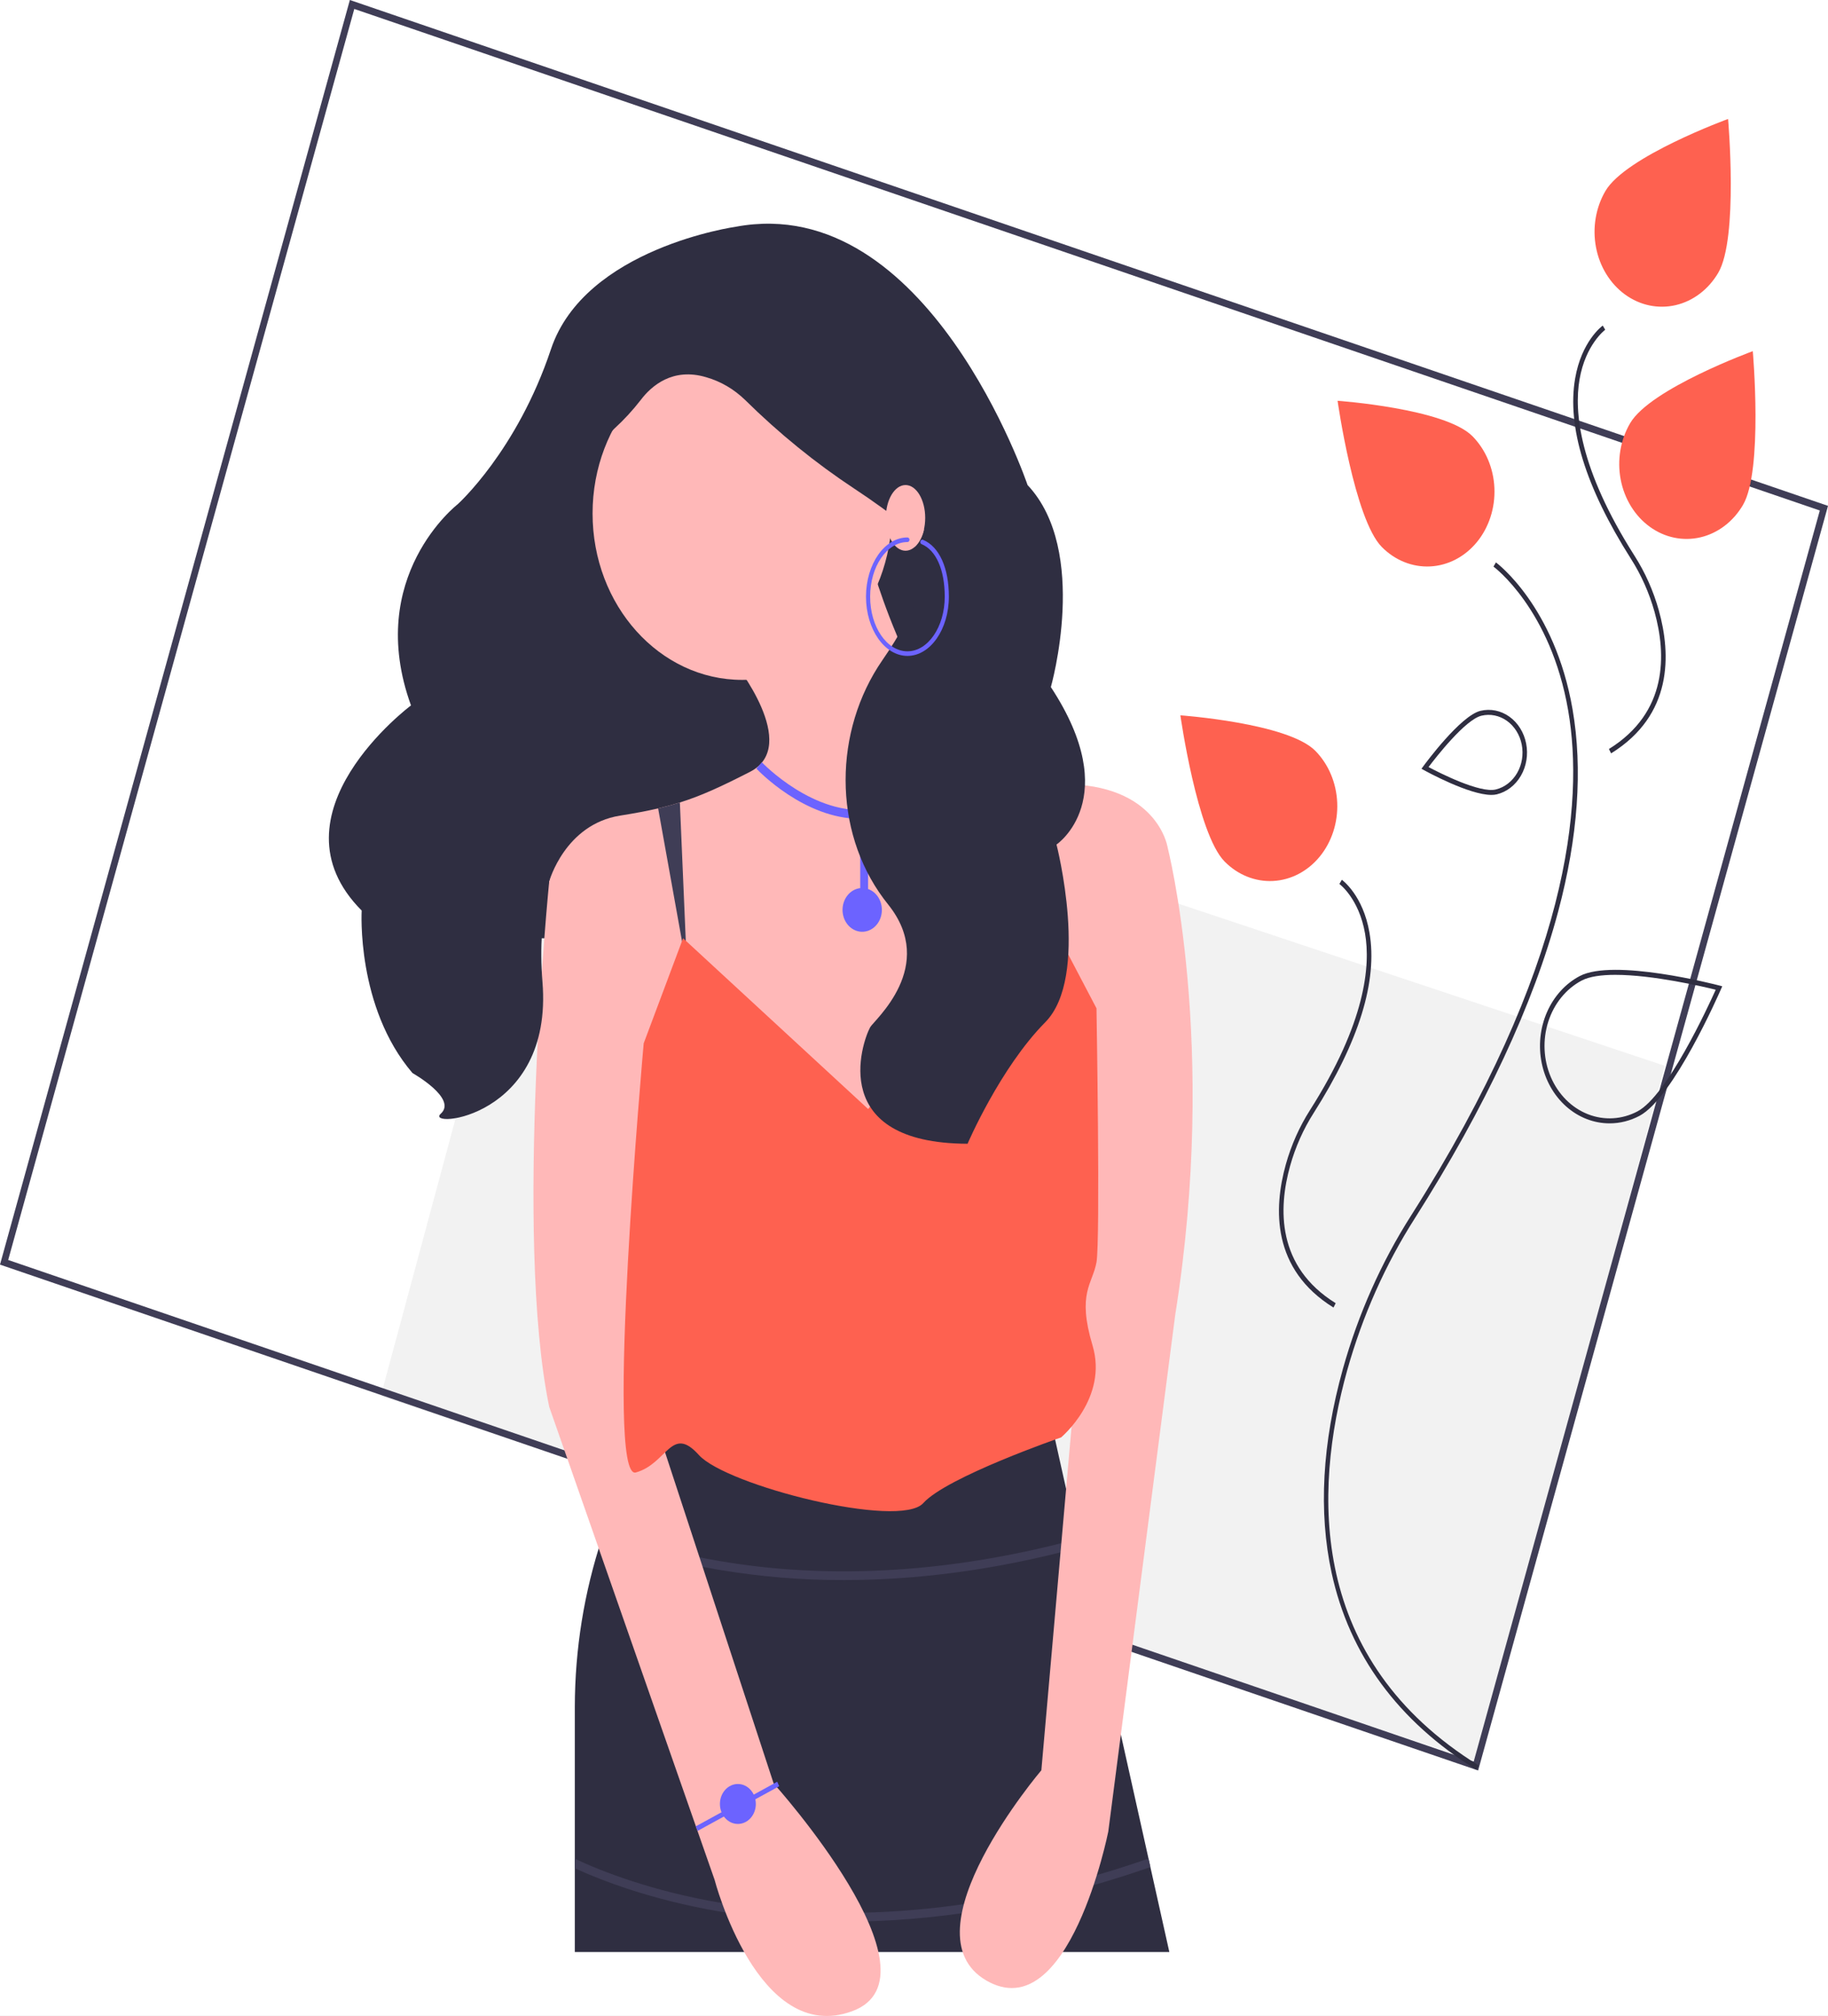 <svg width="840" height="926" viewBox="0 0 840 926" fill="none" xmlns="http://www.w3.org/2000/svg">
<rect x="0" y="0" width="840" height="926" fill="#808080" stroke="none"/>
<g clip-path="url(#clip0)">
<rect width="840" height="926" fill="white"/>
<path d="M765.019 489.568L261.133 321.658L174.957 641.304L678.844 809.214L765.019 489.568Z" fill="#F2F2F2"/>
<path d="M679.231 813.244L0 580.884L160.769 0L840 232.359L679.231 813.244ZM3.761 578.752L677.199 809.13L836.239 234.492L162.801 4.114L3.761 578.752Z" fill="#3F3D56"/>
<path d="M432.377 194.333H244.817V430.981H432.377V194.333Z" fill="#2F2E41"/>
<path d="M537.333 896.624H264.141V783.983C264.186 757.534 268.418 731.3 276.642 706.482C277.059 705.215 277.475 703.968 277.909 702.721C290.013 667.742 305.753 647.205 305.753 647.205C416.115 715.594 483.057 653.239 483.057 653.239L495.034 706.945L495.902 710.847L527.762 853.7L528.631 857.622L537.333 896.624Z" fill="#2F2E41"/>
<path d="M495.889 710.833C454.783 721.956 418.363 725.778 387.661 725.778C368.548 725.826 349.46 724.259 330.561 721.091C312.224 718.033 294.173 713.139 276.628 706.468C277.044 705.201 277.46 703.954 277.895 702.707C295.273 709.312 313.155 714.146 331.321 717.149C368.646 723.505 424.949 725.878 495.021 706.931L495.889 710.833Z" fill="#3F3D56"/>
<path d="M528.629 857.624C473.973 876.632 426.282 882.686 387.674 882.686C368.561 882.735 349.474 881.168 330.575 878C299.493 872.669 276.823 863.96 264.141 858.147V853.782C276.28 859.495 299.239 868.586 331.335 874.057C374.304 881.379 442.439 883.41 527.761 853.702L528.629 857.624Z" fill="#3F3D56"/>
<path d="M536.429 388.718L497.911 462.659V462.679L496.627 465.153L407.975 553.657L299.422 471.188L252.383 404.81C252.383 404.81 259.62 378.661 284.949 374.638C291.625 373.572 297.288 372.526 302.444 371.319C305.954 370.495 309.228 369.61 312.431 368.604C322.363 365.486 331.536 361.242 344.653 354.524C368.173 342.455 337.416 304.237 337.416 304.237L400.738 259.985C400.738 259.985 428.854 361.564 478.155 360.658C478.878 360.658 479.602 360.618 480.344 360.558C483.058 360.337 485.645 360.236 488.105 360.216C531.563 359.894 536.429 388.718 536.429 388.718Z" fill="#FFB8B8"/>
<path d="M315.684 445.049L302.422 371.33C305.932 370.505 309.206 369.62 312.409 368.614L315.684 445.049Z" fill="#3F3D56"/>
<path d="M488.111 360.227L475.826 433.986L478.16 360.669C478.884 360.669 479.608 360.629 480.349 360.569C483.063 360.347 485.65 360.247 488.111 360.227Z" fill="#3F3D56"/>
<path d="M341.048 312.297C379.018 312.297 409.799 278.076 409.799 235.862C409.799 193.648 379.018 159.427 341.048 159.427C303.079 159.427 272.298 193.648 272.298 235.862C272.298 278.076 303.079 312.297 341.048 312.297Z" fill="#FFB8B8"/>
<path d="M263.229 392.758L252.374 404.827C252.374 404.827 236.091 567.754 252.374 646.201L328.361 863.437C328.361 863.437 348.262 939.872 391.683 923.78C435.104 907.689 355.499 819.185 355.499 819.185L299.413 648.212V434.999L263.229 392.758Z" fill="#FFB8B8"/>
<path d="M509.279 370.626L536.417 388.729C536.417 388.729 559.937 479.244 540.036 603.953L509.279 841.303C509.279 841.303 491.187 931.818 453.194 909.692C415.201 887.566 478.523 813.143 478.523 813.143L494.806 628.09L498.424 434.992L509.279 370.626Z" fill="#FFB8B8"/>
<path d="M398.919 509.407L313.885 430.961L295.793 479.235C295.793 479.235 277.701 680.379 292.175 676.356C306.649 672.334 308.458 654.231 321.122 668.311C333.787 682.391 413.393 702.505 424.248 690.437C435.103 678.368 487.571 660.265 487.571 660.265C487.571 660.265 509.282 642.162 502.045 618.025C494.808 593.887 502.045 589.865 503.854 579.807C505.663 569.75 503.854 463.144 503.854 463.144L478.525 414.869L398.919 509.407Z" fill="#FE6150"/>
<path d="M401.18 375.709C417.24 373.491 431.168 362.142 442.576 341.976L439.513 339.835C428.716 358.92 415.675 369.646 400.754 371.715C374.239 375.389 350.322 350.396 350.083 350.144L347.585 353.054C348.535 354.063 369.63 376.115 395.24 376.115C395.256 376.115 395.273 376.113 395.289 376.113V407.944C393.061 408.195 390.996 409.356 389.494 411.203C387.993 413.05 387.161 415.45 387.16 417.94C387.159 420.43 387.989 422.831 389.49 424.679C390.991 426.527 393.055 427.69 395.283 427.942C397.511 428.195 399.743 427.519 401.549 426.046C403.354 424.573 404.603 422.408 405.055 419.969C405.506 417.53 405.127 414.992 403.991 412.847C402.856 410.701 401.044 409.1 398.908 408.355V375.942C399.663 375.879 400.419 375.814 401.18 375.709Z" fill="#6C63FF"/>
<path d="M338.301 104.121C338.301 104.121 268.732 113.791 253.157 160.451C237.582 207.111 210.326 231.608 210.326 231.608C210.326 231.608 167.391 264.788 188.858 324.021C188.858 324.021 122.068 373.921 166.197 418.248C166.197 418.248 163.601 462.575 189.559 492.904C189.559 492.904 210.326 504.569 202.538 511.568C194.751 518.567 254.455 513.901 249.263 450.91C244.072 387.919 279.116 343.547 279.116 343.547C279.116 343.547 245.37 261.877 260.945 233.881C270.401 216.883 274.462 204.208 282.312 196.872C286.683 192.884 290.738 188.485 294.43 183.723C299.264 177.338 309.049 168.641 324.543 173.283C331.154 175.165 337.276 178.746 342.416 183.737C357.935 199.047 374.729 212.681 392.571 224.454C400.961 229.99 409.748 236.245 417.907 242.911C433.014 255.254 420.533 281.414 405.428 303.314C383.079 335.717 382.637 381.236 406.013 412.73C406.7 413.655 407.4 414.563 408.115 415.453C430.972 443.911 401.528 468.718 399.822 471.907C395.928 479.188 380.378 525.159 444.612 525.363C444.612 525.363 459.526 490.571 480.292 469.574C501.059 448.577 485.484 387.919 485.484 387.919C485.484 387.919 516.634 366.922 482.888 315.596C482.888 315.596 500.738 253.125 472.184 222.796C472.184 222.796 426.559 87.79 338.301 104.121Z" fill="#2F2E41"/>
<path d="M416.103 252.968C421.099 252.968 425.148 246.214 425.148 237.882C425.148 229.55 421.099 222.796 416.103 222.796C411.107 222.796 407.058 229.55 407.058 237.882C407.058 246.214 411.107 252.968 416.103 252.968Z" fill="#FFB8B8"/>
<path d="M416.984 301.28C406.485 301.28 397.943 289.077 397.943 274.077C397.943 259.077 406.485 246.873 416.984 246.873C417.235 246.873 417.476 246.984 417.654 247.182C417.832 247.38 417.932 247.648 417.932 247.928C417.932 248.207 417.832 248.476 417.654 248.674C417.476 248.871 417.235 248.982 416.984 248.982C407.531 248.982 399.841 260.24 399.841 274.077C399.841 287.914 407.531 299.171 416.984 299.171C426.436 299.171 434.127 287.914 434.127 274.077C434.127 261.741 430.149 252.717 423.485 249.938C423.25 249.839 423.06 249.64 422.956 249.386C422.852 249.131 422.844 248.842 422.932 248.58C423.02 248.319 423.198 248.107 423.427 247.991C423.656 247.875 423.916 247.865 424.152 247.962C431.586 251.063 436.024 260.825 436.024 274.077C436.024 289.077 427.483 301.28 416.984 301.28Z" fill="#6C63FF"/>
<path d="M424.674 242.758C424.113 246.068 422.562 249.07 420.273 251.277Z" fill="#FFB8B8"/>
<path d="M357.147 818.412L319.693 838.917L320.605 840.975L358.059 820.471L357.147 818.412Z" fill="#6C63FF"/>
<path d="M339.065 837.799C343.622 837.799 347.316 833.691 347.316 828.625C347.316 823.558 343.622 819.451 339.065 819.451C334.508 819.451 330.813 823.558 330.813 828.625C330.813 833.691 334.508 837.799 339.065 837.799Z" fill="#6C63FF"/>
<path d="M678.468 812.932C642.492 790.635 620.095 760.193 611.9 722.453C605.816 694.432 607.564 662.901 617.097 628.734C624.164 603.544 634.759 579.75 648.493 558.229C721.351 443.572 727.927 368.862 720.614 326.377C712.596 279.794 686.544 260.448 686.282 260.258L687.407 258.335C687.676 258.529 714.413 278.325 722.624 325.854C727.358 353.254 725.131 384.498 716.005 418.716C704.647 461.303 682.5 508.687 650.178 559.552C636.569 580.877 626.07 604.453 619.067 629.413C603.432 685.45 601.22 762.429 679.472 810.93L678.468 812.932Z" fill="#2F2E41"/>
<path d="M612.764 600.603C584.401 583.026 585.191 555.169 590.848 534.896C593.356 525.954 597.117 517.507 601.992 509.868C627.517 469.701 629.823 443.607 627.264 428.79C624.484 412.701 615.566 406.096 615.476 406.031L616.6 404.108C616.997 404.394 626.346 411.319 629.29 428.358C633.123 450.545 624.506 478.414 603.677 511.192C598.927 518.634 595.262 526.863 592.818 535.574C587.387 555.038 586.614 581.772 613.768 598.601L612.764 600.603Z" fill="#2F2E41"/>
<path d="M740.335 346.046L739.331 344.042C766.486 327.213 765.712 300.479 760.281 281.016C757.837 272.304 754.173 264.075 749.422 256.633C728.594 223.855 719.977 195.986 723.81 173.799C726.754 156.76 736.103 149.834 736.499 149.548L737.625 151.47C737.535 151.536 728.571 158.228 725.82 174.322C723.289 189.13 725.62 215.201 751.108 255.309C755.982 262.948 759.743 271.394 762.252 280.336C767.908 300.61 768.698 328.467 740.335 346.046Z" fill="#2F2E41"/>
<path d="M800.921 231.962C796.435 239.599 789.404 244.943 781.376 246.818C773.347 248.694 764.976 246.948 758.105 241.964C751.234 236.98 746.424 229.167 744.734 220.241C743.043 211.316 744.61 202.009 749.09 194.368C758.427 178.456 805.439 161.304 805.439 161.304C805.439 161.304 810.258 216.05 800.921 231.962Z" fill="#FE6150"/>
<path d="M789.568 125.301C785.081 132.936 778.052 138.277 770.024 140.152C761.996 142.026 753.627 140.28 746.757 135.297C739.887 130.313 735.078 122.501 733.387 113.577C731.695 104.653 733.26 95.348 737.738 87.707C747.076 71.794 794.086 54.642 794.086 54.642C794.086 54.642 798.906 109.389 789.568 125.301Z" fill="#FE6150"/>
<path d="M739.681 515.995C732.422 516.008 725.374 513.274 719.698 508.243C714.022 503.211 710.055 496.182 708.449 488.312C706.843 480.441 707.693 472.196 710.861 464.934C714.029 457.673 719.326 451.825 725.88 448.355C741.454 440.104 788.168 452.182 790.15 452.7L791.402 453.028L790.842 454.316C789.956 456.353 768.958 504.291 753.382 512.541C749.104 514.814 744.423 515.994 739.681 515.995V515.995ZM742.283 447.775C735.947 447.775 730.395 448.504 726.767 450.425C719.609 454.221 714.1 461.022 711.451 469.332C708.802 477.643 709.23 486.783 712.64 494.743C716.051 502.703 722.165 508.831 729.638 511.781C737.112 514.73 745.333 514.259 752.494 510.472C766.044 503.295 784.89 462.45 788.409 454.613C782.778 453.223 759.607 447.775 742.283 447.775V447.775Z" fill="#2F2E41"/>
<path d="M676.649 200.394C679.651 203.438 682.085 207.109 683.812 211.199C685.538 215.289 686.523 219.717 686.71 224.229C686.898 228.742 686.284 233.252 684.903 237.501C683.523 241.75 681.403 245.655 678.665 248.994C675.927 252.332 672.625 255.038 668.946 256.957C665.267 258.877 661.285 259.972 657.225 260.18C653.166 260.388 649.11 259.705 645.288 258.17C641.466 256.636 637.953 254.279 634.95 251.235C622.322 238.434 614.642 184.092 614.642 184.092C614.642 184.092 664.02 187.592 676.649 200.394Z" fill="#FE6150"/>
<path d="M604.415 344.878C610.479 351.025 614.098 359.599 614.477 368.713C614.855 377.828 611.961 386.735 606.431 393.477C600.902 400.219 593.19 404.243 584.992 404.664C576.794 405.084 568.782 401.867 562.718 395.719C550.09 382.918 542.409 328.576 542.409 328.576C542.409 328.576 591.787 332.076 604.415 344.878Z" fill="#FE6150"/>
<path d="M685.332 365.13C675.004 365.13 655.255 354.257 654.349 353.755L653.197 353.116L654.009 352.005C654.702 351.056 671.095 328.729 680.315 326.509C684.89 325.411 689.67 326.377 693.604 329.196C697.538 332.014 700.305 336.455 701.295 341.54C702.285 346.626 701.418 351.94 698.885 356.315C696.352 360.691 692.359 363.768 687.785 364.872C686.978 365.053 686.156 365.14 685.332 365.13V365.13ZM656.445 352.335C661.309 354.916 679.938 364.415 687.349 362.63C691.387 361.653 694.91 358.935 697.146 355.071C699.381 351.208 700.146 346.516 699.272 342.027C698.397 337.537 695.956 333.617 692.483 331.128C689.01 328.638 684.791 327.784 680.751 328.751C673.338 330.536 659.913 347.748 656.445 352.335V352.335Z" fill="#2F2E41"/>
</g>
<defs>
<clipPath id="clip0">
<rect width="840" height="926" fill="white"/>
</clipPath>
</defs>
</svg>

